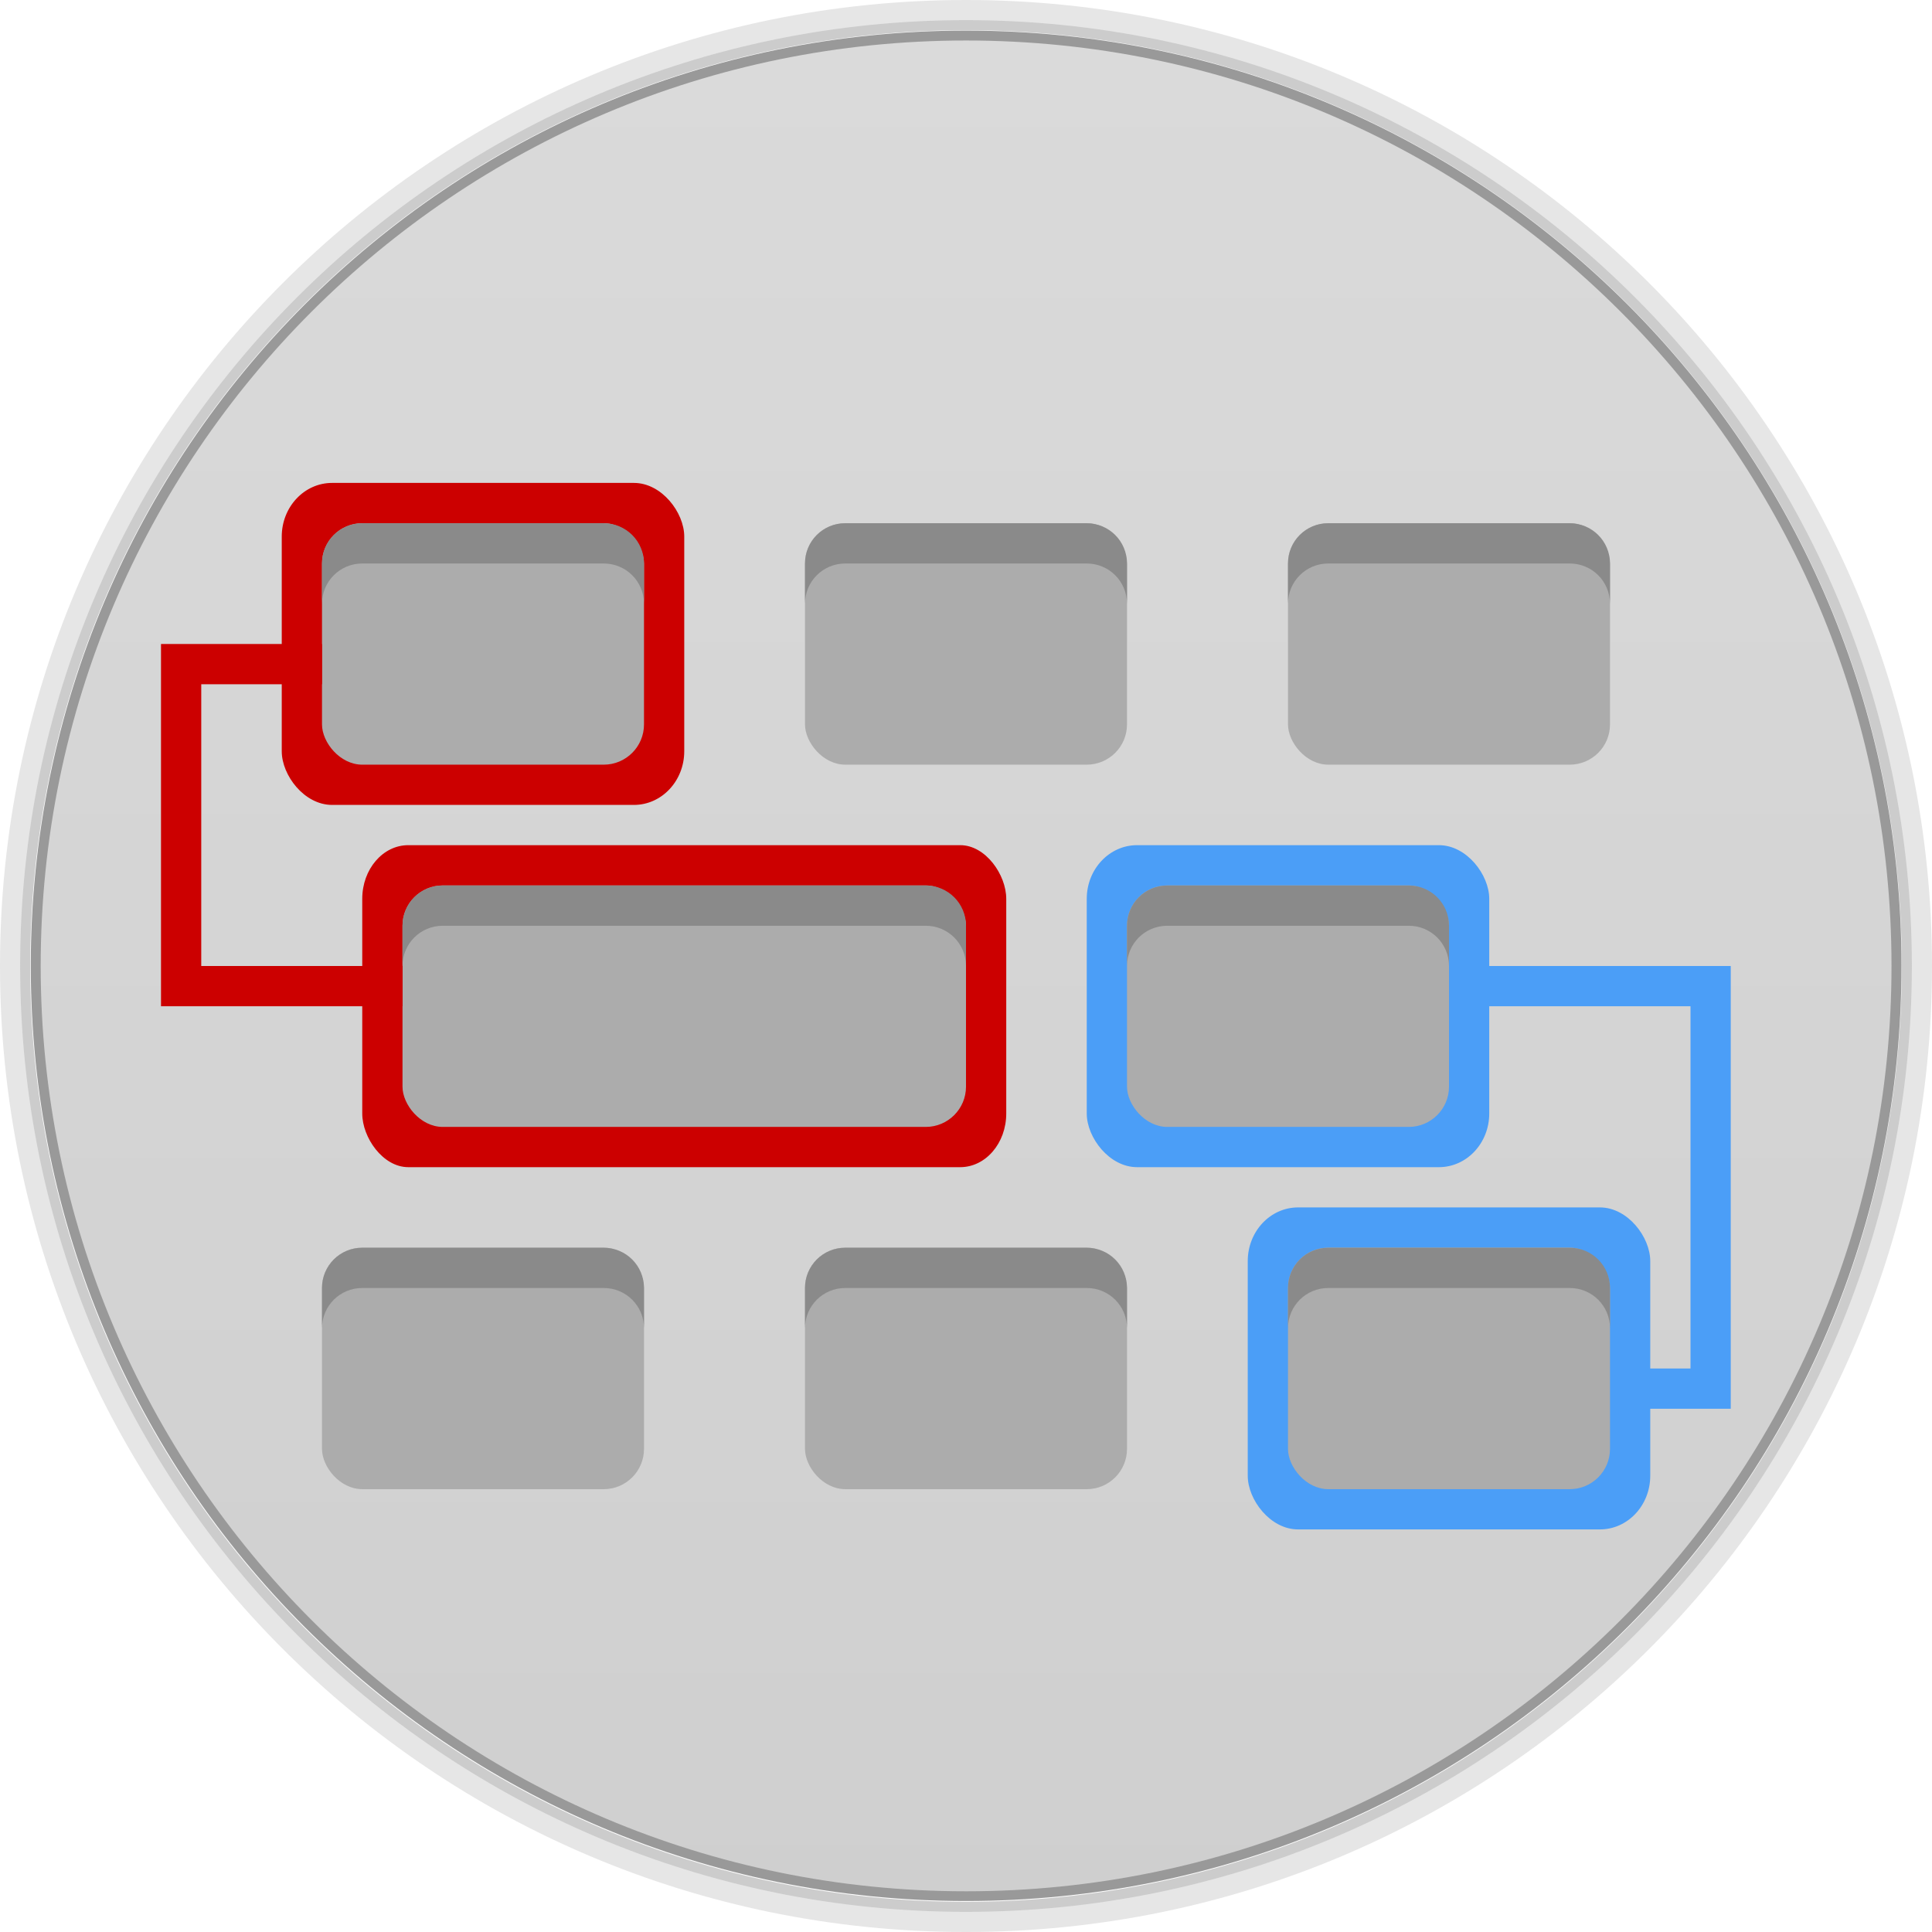 <svg xmlns="http://www.w3.org/2000/svg" xmlns:xlink="http://www.w3.org/1999/xlink" width="48" height="48">
 <defs>
  <clipPath>
   <rect width="42" x="307" y="223" rx="9" height="42" transform="rotate(90)" fill="url(#3)" color="#bebebe"/>
  </clipPath>
  <clipPath>
   <rect width="240" x="24" y="36" rx="50" height="240" fill="#986767" color="#bebebe"/>
  </clipPath>
  <clipPath>
   <rect width="16" x="432" y="116" rx="2" height="16" opacity="0.2" fill="#6d6d6d" color="#bebebe"/>
  </clipPath>
  <clipPath>
   <path d="m 98.031,23.191 c -41.492,1.052 -74.844,35.068 -74.844,76.812 0,42.407 34.406,76.812 76.812,76.812 42.407,0 76.812,-34.406 76.812,-76.812 0,-42.407 -34.406,-76.812 -76.812,-76.812 -0.663,0 -1.31,-0.017 -1.969,0 z M 100,50.66 c 27.245,0 49.344,22.099 49.344,49.344 -1e-5,27.245 -22.099,49.344 -49.344,49.344 -27.245,-1e-5 -49.344,-22.099 -49.344,-49.344 0,-27.245 22.099,-49.344 49.344,-49.344 z"/>
  </clipPath>
  <clipPath>
   <path d="m 152,204 a 8,8 0 1 1 -16,0 8,8 0 1 1 16,0 z"/>
  </clipPath>
  <clipPath>
   <path d="m 145,215 c 33.137,0 60,-26.863 60,-60 0,-33.137 -26.863,-60 -60,-60 -33.137,0 -60,26.863 -60,60 0,12.507 3.829,24.106 10.375,33.719 L 89,211 111.281,204.625 C 120.894,211.172 132.493,215 145,215 z"/>
  </clipPath>
  <clipPath>
   <rect width="16" x="432" y="116" rx="3" height="16" color="#bebebe"/>
  </clipPath>
  <clipPath>
   <path d="m 144,70 c -49.706,0 -90,40.294 -90,90 0,49.706 40.294,90 90,90 49.706,0 90,-40.294 90,-90 0,-49.706 -40.294,-90 -90,-90 z m 0,32.188 c 32.033,0 58,25.967 58,58 0,32.033 -25.967,58 -58,58 -32.033,0 -58,-25.967 -58,-58 0,-32.033 25.967,-58 58,-58 z"/>
  </clipPath>
  <clipPath>
   <rect width="22" x="433" y="77" rx="3" height="22" opacity="0.2" fill="#6d6d6d" color="#bebebe"/>
  </clipPath>
  <clipPath>
   <rect width="30" x="433" y="29" rx="4" height="30" opacity="0.2" fill="#6d6d6d" color="#bebebe"/>
  </clipPath>
  <clipPath>
   <rect width="90" x="307" y="31" rx="18.75" height="90" fill="url(#1)" color="#bebebe"/>
  </clipPath>
  <clipPath>
   <rect width="60" x="306" y="142" rx="12.5" height="60" transform="matrix(0 -1 1 0 0 0)" fill="url(#0)" color="#bebebe"/>
  </clipPath>
  <clipPath>
   <rect width="30" x="433" y="29" rx="6" height="30" color="#bebebe"/>
  </clipPath>
  <clipPath>
   <rect width="22" x="433" y="77" rx="5" height="22" color="#bebebe"/>
  </clipPath>
  <clipPath>
   <rect width="22" x="433" y="77" rx="4" height="22" color="#bebebe"/>
  </clipPath>
  <clipPath>
   <rect width="20" x="434" y="78" rx="4" height="20" color="#bebebe"/>
  </clipPath>
  <linearGradient gradientTransform="matrix(-1 0 0 -1 289 315)" xlink:href="#2" y1="40" y2="276" x1="265" x2="264" gradientUnits="userSpaceOnUse"/>
  <linearGradient gradientTransform="matrix(.25 0 0 .25 300 132)" id="0" xlink:href="#2" y1="230" y2="90" x2="0" gradientUnits="userSpaceOnUse"/>
  <linearGradient gradientTransform="matrix(.375 0 0 .375 298 16)" id="1" xlink:href="#2" y1="230" y2="90" x2="0" gradientUnits="userSpaceOnUse"/>
  <linearGradient id="2">
   <stop stop-color="#151515"/>
   <stop offset="1" stop-color="#222"/>
  </linearGradient>
  <linearGradient gradientTransform="matrix(.175 0 0 .175 302.8 216)" id="3" xlink:href="#2" y1="280" y2="40" x2="0" gradientUnits="userSpaceOnUse"/>
  <linearGradient xlink:href="#5" id="4" y1="46.752" x2="0" y2="-24.433" gradientUnits="userSpaceOnUse"/>
  <linearGradient id="5">
   <stop stop-color="#cfcfcf"/>
   <stop offset="1" stop-color="#dadada"/>
  </linearGradient>
 </defs>
 <g transform="translate(0,-1004.362)">
  <path d="M 24 0 C 10.745 9.4739031e-15 7.4559567e-17 10.745 0 24 C -2.3684758e-15 37.255 10.745 48 24 48 C 37.255 48 48 37.255 48 24 C 48 10.745 37.255 -7.0308678e-15 24 0 z M 24 0.5 C 36.979 0.5 47.5 11.021 47.5 24 C 47.5 36.979 36.979 47.5 24 47.5 C 11.021 47.5 0.5 36.979 0.5 24 C 0.5 11.021 11.021 0.5 24 0.5 z " transform="translate(0,1004.362)" opacity="0.1"/>
  <path d="M 24 0.5 C 11.021 0.5 0.5 11.021 0.5 24 C 0.5 36.979 11.021 47.5 24 47.5 C 36.979 47.5 47.5 36.979 47.5 24 C 47.5 11.021 36.979 0.5 24 0.5 z M 24 0.75 C 36.841 0.75 47.25 11.159 47.25 24 C 47.25 36.841 36.841 47.25 24 47.25 C 11.159 47.25 0.75 36.841 0.75 24 C 0.75 11.159 11.159 0.75 24 0.75 z " transform="translate(0,1004.362)" opacity="0.2"/>
  <path transform="matrix(0.846,0,0,0.667,29.845,1021.419)" d="m 20.564,10.402 c 0,19.239 -12.298,34.835 -27.469,34.835 -15.171,0 -27.469,-15.596 -27.469,-34.835 0,-19.239 12.298,-34.835 27.469,-34.835 15.171,0 27.469,15.596 27.469,34.835 z" opacity="0.4"/>
  <path d="m 20.564,10.402 c 0,19.239 -12.298,34.835 -27.469,34.835 -15.171,0 -27.469,-15.596 -27.469,-34.835 0,-19.239 12.298,-34.835 27.469,-34.835 15.171,0 27.469,15.596 27.469,34.835 z" transform="matrix(0.837,0,0,0.66,29.782,1021.494)" fill="url(#4)"/>
  <rect ry="1.333" rx="1.25" y="1016.36" x="7" height="8" width="10" fill="#cc0000"/>
  <rect width="8" height="6" x="8" y="1017.36" rx="1" fill="#acacac"/>
  <rect rx="1" y="1017.36" x="20" height="6" width="8" fill="#acacac"/>
  <rect width="8" height="6" x="32" y="1017.36" rx="1" fill="#acacac"/>
  <rect width="16" height="8" x="9" y="1025.36" rx="1.143" ry="1.333" fill="#cc0000"/>
  <rect rx="1" y="1026.36" x="10" height="6" width="14" fill="#acacac"/>
  <rect ry="1.333" rx="1.25" y="1025.36" x="27" height="8" width="10" fill="#4b9ef7"/>
  <rect width="8" height="6" x="28" y="1026.36" rx="1" fill="#acacac"/>
  <rect rx="1" y="1035.36" x="8" height="6" width="8" fill="#acacac"/>
  <rect width="8" height="6" x="20" y="1035.36" rx="1" fill="#acacac"/>
  <rect width="10" height="8" x="31" y="1034.36" rx="1.25" ry="1.333" fill="#4b9ef7"/>
  <rect rx="1" y="1035.36" x="32" height="6" width="8" fill="#acacac"/>
  <path d="M 9 13 C 8.446 13 8 13.446 8 14 L 8 15 C 8 14.446 8.446 14 9 14 L 15 14 C 15.554 14 16 14.446 16 15 L 16 14 C 16 13.446 15.554 13 15 13 L 9 13 z " transform="translate(0,1004.362)" fill="#8a8a8a"/>
  <path d="m 21,1017.362 c -0.554,0 -1,0.446 -1,1 l 0,1 c 0,-0.554 0.446,-1 1,-1 l 6,0 c 0.554,0 1,0.446 1,1 l 0,-1 c 0,-0.554 -0.446,-1 -1,-1 l -6,0 z" fill="#8a8a8a"/>
  <path d="m 33,1017.362 c -0.554,0 -1,0.446 -1,1 l 0,1 c 0,-0.554 0.446,-1 1,-1 l 6,0 c 0.554,0 1,0.446 1,1 l 0,-1 c 0,-0.554 -0.446,-1 -1,-1 l -6,0 z" fill="#8a8a8a"/>
  <path d="m 29,1026.362 c -0.554,0 -1,0.446 -1,1 l 0,1 c 0,-0.554 0.446,-1 1,-1 l 6,0 c 0.554,0 1,0.446 1,1 l 0,-1 c 0,-0.554 -0.446,-1 -1,-1 l -6,0 z" fill="#8a8a8a"/>
  <path d="m 33,1035.362 c -0.554,0 -1,0.446 -1,1 l 0,1 c 0,-0.554 0.446,-1 1,-1 l 6,0 c 0.554,0 1,0.446 1,1 l 0,-1 c 0,-0.554 -0.446,-1 -1,-1 l -6,0 z" fill="#8a8a8a"/>
  <path d="m 21,1035.362 c -0.554,0 -1,0.446 -1,1 l 0,1 c 0,-0.554 0.446,-1 1,-1 l 6,0 c 0.554,0 1,0.446 1,1 l 0,-1 c 0,-0.554 -0.446,-1 -1,-1 l -6,0 z" fill="#8a8a8a"/>
  <path d="m 9,1035.362 c -0.554,0 -1,0.446 -1,1 l 0,1 c 0,-0.554 0.446,-1 1,-1 l 6,0 c 0.554,0 1,0.446 1,1 l 0,-1 c 0,-0.554 -0.446,-1 -1,-1 l -6,0 z" fill="#8a8a8a"/>
  <path d="m 11,1026.362 c -0.554,0 -1,0.446 -1,1 l 0,1 c 0,-0.554 0.446,-1 1,-1 l 12,0 c 0.554,0 1,0.446 1,1 l 0,-1 c 0,-0.554 -0.446,-1 -1,-1 l -12,0 z" fill="#8a8a8a"/>
  <path d="m 8,1021.362 -3,0 0,7 5,0 0,1 -6,0 0,-9 4,0 z" fill="#cc0000"/>
  <path d="m 40.5,1038.362 1.5,0 0,-9 -6,0 0,-1 7,0 0,11 -2.5,0 z" fill="#4b9ef7"/>
 </g>
</svg>
